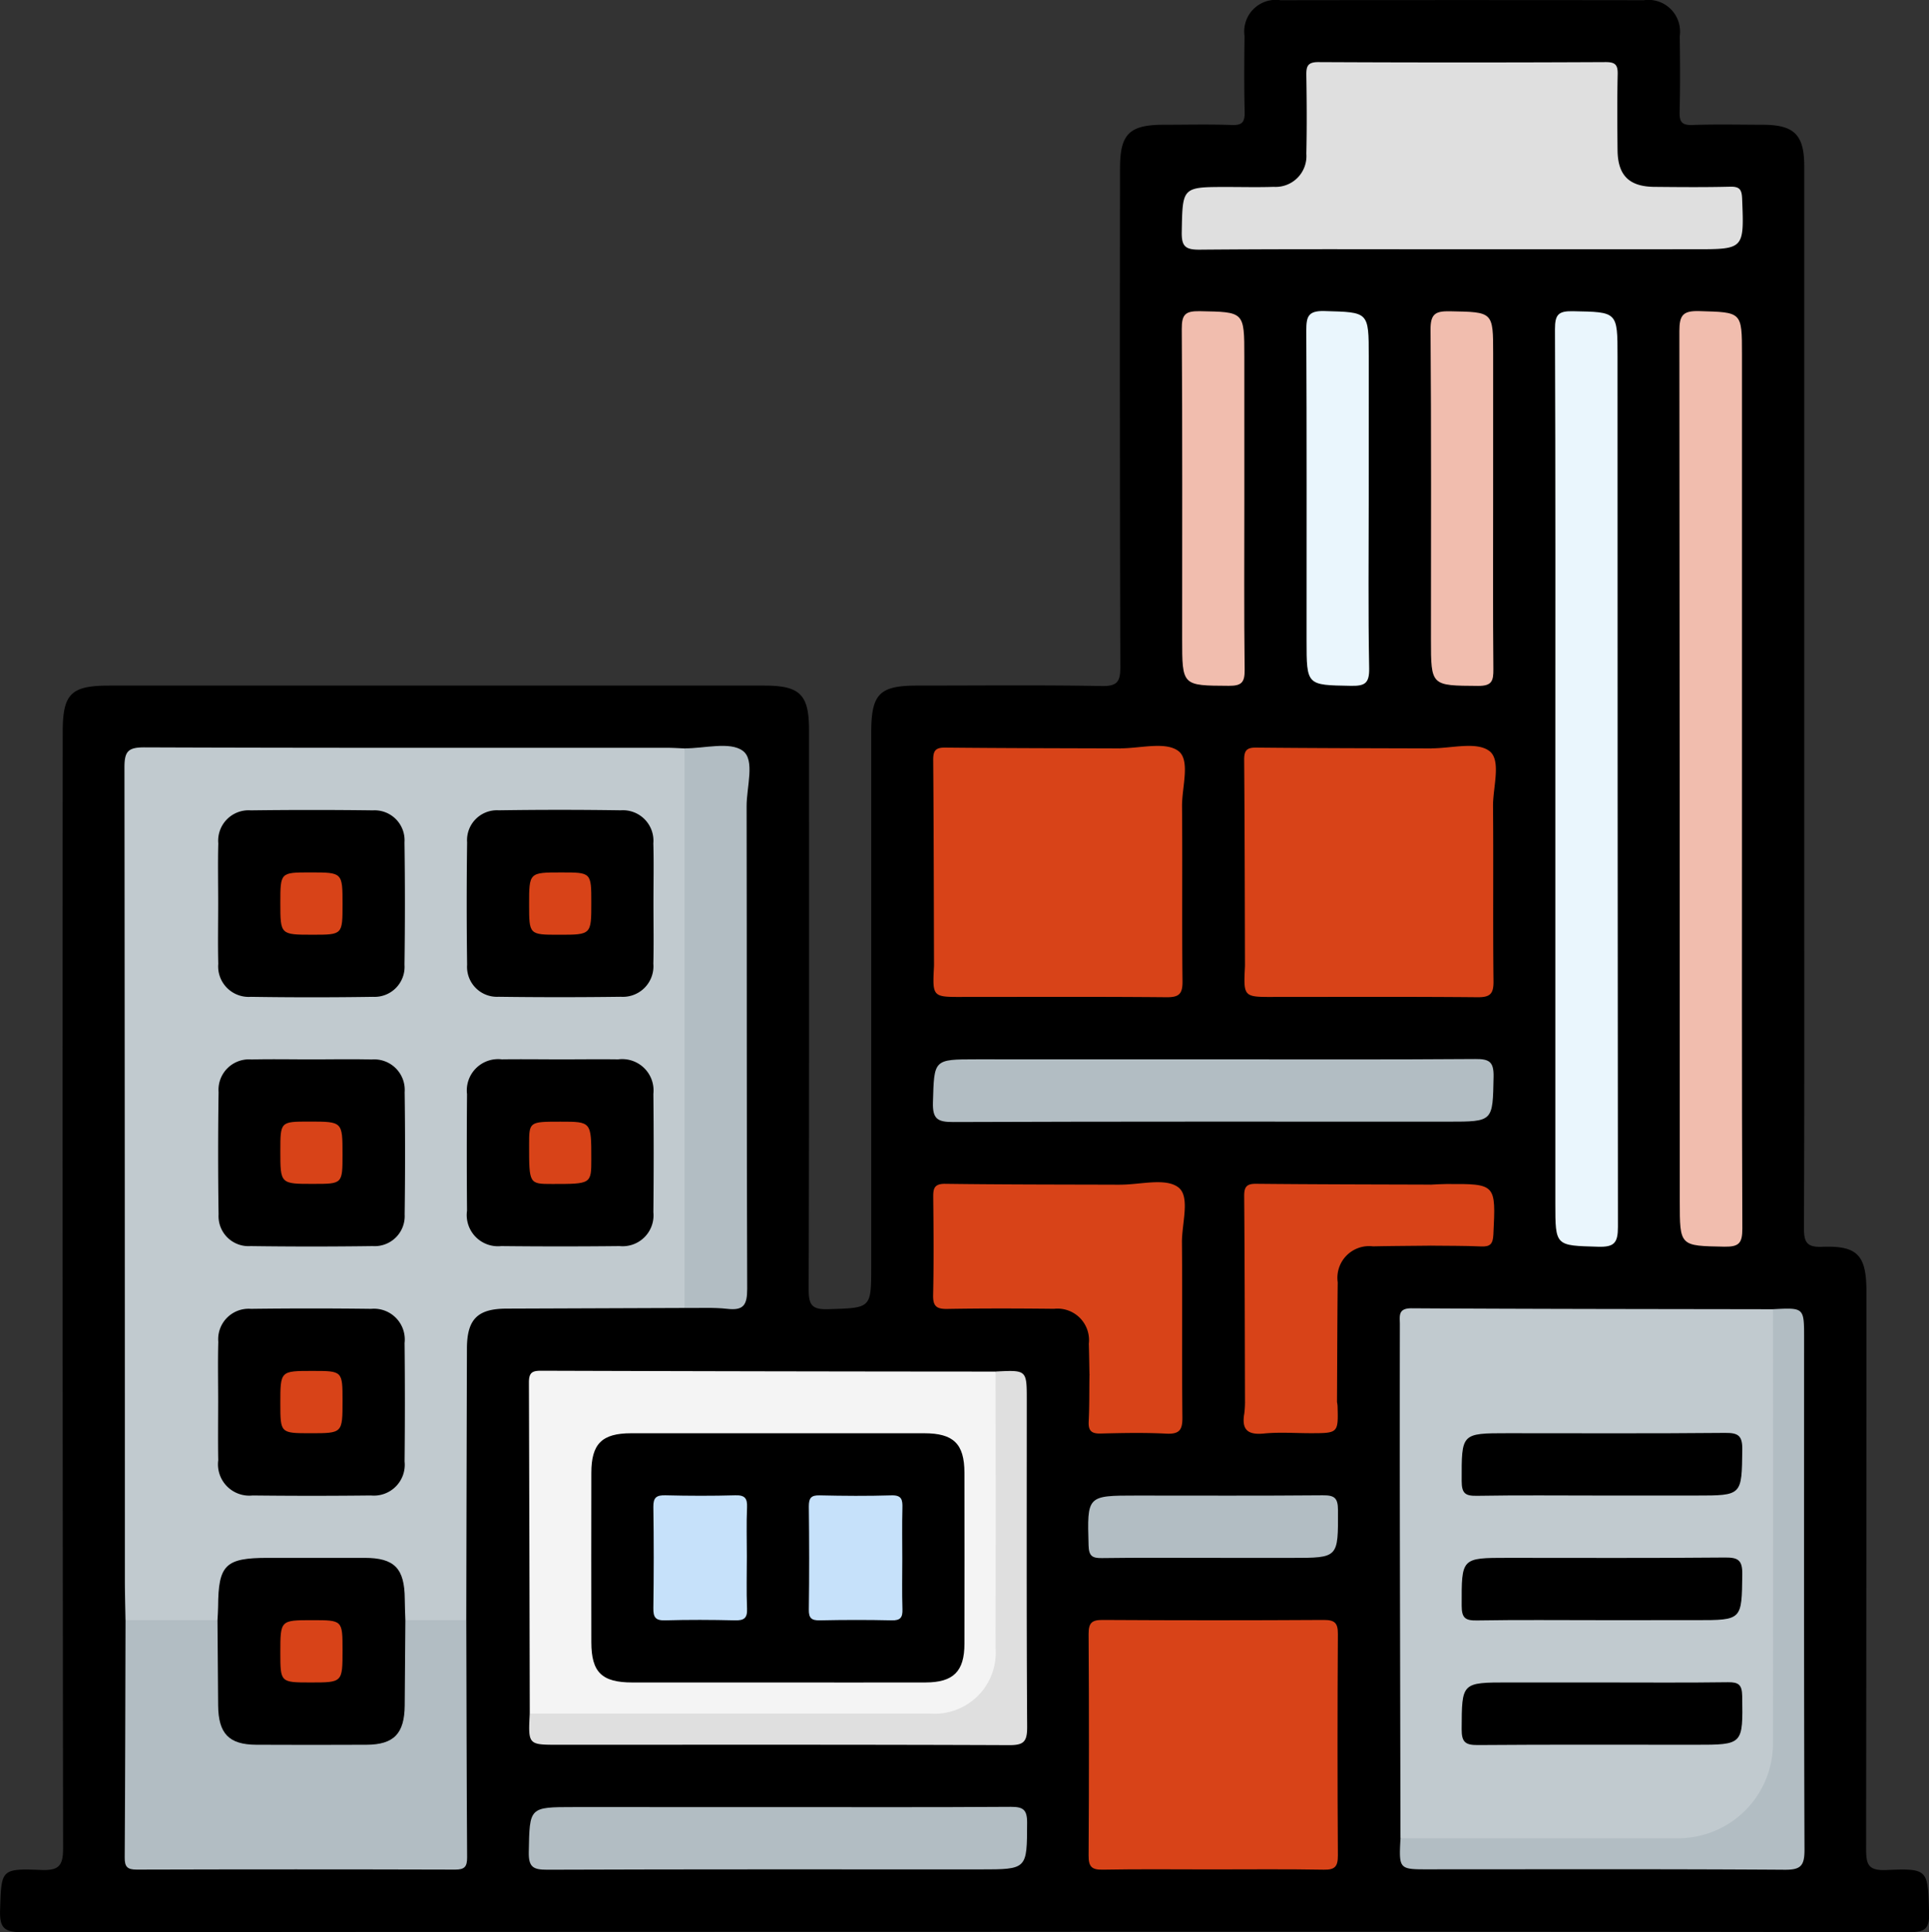 <svg xmlns="http://www.w3.org/2000/svg" width="105.822" height="106.002" viewBox="0 0 105.822 106.002">
  <rect x="0" y="0" width="105.822" height="106.002" fill="#333333" stroke="none"/>
  <g id="Grupo_128176" data-name="Grupo 128176" transform="translate(-3540.519 -1255.671)">
    <path id="Trazado_154990" data-name="Trazado 154990" d="M3593.411,1361.648q-25.851,0-51.7.025c-.988,0-1.217-.265-1.187-1.213.072-2.228.025-2.29,2.275-2.2,1,.038,1.182-.285,1.181-1.219q-.041-30.6-.021-61.2c0-2.11.447-2.557,2.556-2.558h35.926c1.967,0,2.46.489,2.46,2.441,0,10.218.012,20.437-.02,30.655,0,.853.143,1.145,1.069,1.115,2.362-.074,2.363-.022,2.363-2.36v-29.266c0-2.13.445-2.584,2.529-2.585,3.376,0,6.752-.036,10.127.024.881.016,1.011-.278,1.009-1.063q-.039-13.672-.016-27.344c0-1.882.508-2.383,2.408-2.385,1.244,0,2.489-.032,3.73.014.581.022.71-.18.7-.721-.035-1.388-.024-2.777-.008-4.165a1.733,1.733,0,0,1,1.971-1.961q9.967-.014,19.935,0a1.738,1.738,0,0,1,1.97,1.964c.017,1.388.028,2.778-.008,4.165-.014.547.125.737.7.717,1.278-.045,2.558-.016,3.837-.013,1.75,0,2.3.543,2.3,2.282q0,19.28,0,38.559c0,6.551.012,13.1-.017,19.653,0,.784.123,1.1,1.009,1.063,1.94-.073,2.42.471,2.42,2.456q0,15.274-.018,30.548c0,.859.09,1.229,1.107,1.187,2.324-.1,2.273-.027,2.349,2.342.03.938-.278,1.066-1.119,1.065Q3619.316,1361.628,3593.411,1361.648Z"/>
    <path id="Trazado_154991" data-name="Trazado 154991" d="M3595.2,1430.293q-4.885.018-9.771.036c-1.589.007-2.161.584-2.166,2.188q-.022,7.45-.036,14.9a4.567,4.567,0,0,1-3.328.124c-.472-.453-.319-1.055-.375-1.606-.11-1.1-.515-1.563-1.6-1.594q-3.187-.09-6.376,0c-1.081.031-1.5.5-1.608,1.592-.056.55.1,1.153-.375,1.609a9.614,9.614,0,0,1-5.033-.125c-.012-.747-.034-1.494-.034-2.24q0-22.27-.023-44.539c0-.885.2-1.1,1.094-1.1,9.558.036,19.117.022,28.675.024.319,0,.638.022.957.034a1.82,1.82,0,0,1,.346,1.41q.012,13.938,0,27.876A1.82,1.82,0,0,1,3595.2,1430.293Z" transform="translate(-17.129 -102.866)" fill="#c1cacf"/>
    <path id="Trazado_154992" data-name="Trazado 154992" d="M3809.984,1536.585q-.017-8.542-.034-17.085-.008-5.553,0-11.107c0-.455-.117-.884.647-.879,6.607.04,13.215.04,19.823.052a1.834,1.834,0,0,1,.334,1.412c.008,7.4.023,14.8,0,22.2a5.507,5.507,0,0,1-5.715,5.734c-4.546.028-9.092.012-13.638,0A1.83,1.83,0,0,1,3809.984,1536.585Z" transform="translate(-192.637 -180.069)" fill="#c1cacf"/>
    <path id="Trazado_154993" data-name="Trazado 154993" d="M3783.252,1277.893c-4.759,0-9.52-.021-14.279.021-.8.007-1-.192-.983-.988.046-2.45.009-2.451,2.485-2.451.853,0,1.706.022,2.557-.007a1.691,1.691,0,0,0,1.794-1.815c.03-1.423.023-2.847,0-4.27-.008-.493.032-.762.66-.759q7.885.039,15.771,0c.521,0,.659.159.647.663-.031,1.387-.021,2.776-.007,4.164s.633,2.005,2.024,2.018,2.771.025,4.156-.009c.518-.012.635.156.655.659.108,2.771.124,2.771-2.587,2.771Z" transform="translate(-162.642 -8.546)" fill="#dfdfdf"/>
    <path id="Trazado_154994" data-name="Trazado 154994" d="M3642.375,1538.338q-.018-9.077-.046-18.155c0-.514.142-.655.653-.653q12.471.04,24.943.046a1.829,1.829,0,0,1,.338,1.411c.009,4.52.027,9.04,0,13.559a3.772,3.772,0,0,1-4.123,4.126c-6.784.03-13.568.013-20.353.006A1.817,1.817,0,0,1,3642.375,1538.338Z" transform="translate(-72.794 -188.659)" fill="#f4f4f4"/>
    <path id="Trazado_154995" data-name="Trazado 154995" d="M3579.917,1567.535h3.341c.012,4.341.017,8.682.045,13.023,0,.506-.138.665-.654.664q-8.738-.025-17.476,0c-.516,0-.658-.158-.654-.664.028-4.341.033-8.682.045-13.023h5.047c.412.348.342.835.351,1.288.024,1.139-.021,2.278.02,3.417.046,1.281.5,1.769,1.745,1.8q3.036.066,6.074,0c1.244-.027,1.7-.515,1.745-1.8.042-1.138,0-2.278.02-3.417C3579.574,1568.371,3579.5,1567.883,3579.917,1567.535Z" transform="translate(-17.159 -222.983)" fill="#b2bdc3"/>
    <path id="Trazado_154996" data-name="Trazado 154996" d="M3756.793,1581.186c-1.986,0-3.973-.023-5.959.014-.607.011-.774-.17-.771-.774q.038-6.077,0-12.154c0-.608.169-.776.773-.772q6.065.037,12.131,0c.606,0,.774.169.771.774q-.038,6.077,0,12.155c0,.607-.168.782-.773.772C3760.908,1581.164,3758.851,1581.186,3756.793,1581.186Z" transform="translate(-149.825 -222.957)" fill="#d84318"/>
    <path id="Trazado_154997" data-name="Trazado 154997" d="M3839.846,1341.127c0-8.189.013-16.378-.02-24.566,0-.8.184-1,.982-.985,2.449.048,2.45.01,2.45,2.484q0,23.873.022,47.745c0,.888-.2,1.12-1.091,1.094-2.341-.068-2.343-.021-2.343-2.38Z" transform="translate(-214.004 -42.831)" fill="#eaf6fd"/>
    <path id="Trazado_154998" data-name="Trazado 154998" d="M3867.2,1341.336c0,8.188-.012,16.376.02,24.563,0,.795-.179,1-.982.989-2.449-.048-2.45-.009-2.45-2.488q0-23.869-.022-47.738c0-.885.2-1.124,1.091-1.1,2.342.068,2.343.02,2.343,2.383Z" transform="translate(-231.119 -42.823)" fill="#f1bdae"/>
    <path id="Trazado_154999" data-name="Trazado 154999" d="M3780.05,1411.554c-.012-3.77-.015-7.54-.045-11.31,0-.51.147-.667.658-.662,3.194.032,6.389.034,9.583.045a1.565,1.565,0,0,1,.317,1.2c.011,1.846.032,3.693,0,5.538a5.514,5.514,0,0,1-5.487,5.5c-1.275.029-2.551.014-3.826,0A1.564,1.564,0,0,1,3780.05,1411.554Z" transform="translate(-171.233 -102.897)" fill="#d84318"/>
    <path id="Trazado_155000" data-name="Trazado 155000" d="M3720.192,1411.554c-.012-3.77-.015-7.54-.045-11.31,0-.51.147-.667.659-.662,3.194.032,6.389.034,9.583.045a1.566,1.566,0,0,1,.317,1.2c.011,1.846.031,3.693,0,5.538a5.515,5.515,0,0,1-5.487,5.5c-1.275.029-2.551.014-3.827,0A1.564,1.564,0,0,1,3720.192,1411.554Z" transform="translate(-128.434 -102.897)" fill="#d84318"/>
    <path id="Trazado_155001" data-name="Trazado 155001" d="M3672.285,1430.094v-30.7c1.1.007,2.489-.39,3.2.137.677.5.2,1.99.205,3.041.017,8.825,0,17.65.032,26.475,0,.886-.2,1.2-1.1,1.094C3673.853,1430.056,3673.065,1430.105,3672.285,1430.094Z" transform="translate(-94.213 -102.667)" fill="#b2bdc3"/>
    <path id="Trazado_155002" data-name="Trazado 155002" d="M3735.459,1459.546c4.793,0,9.585.018,14.378-.018.767-.006,1.024.141,1.008.972-.049,2.464-.006,2.464-2.481,2.464-9.053,0-18.106-.013-27.159.021-.859,0-1.142-.162-1.115-1.082.07-2.356.019-2.358,2.376-2.358Z" transform="translate(-128.391 -145.758)" fill="#b2bdc3"/>
    <path id="Trazado_155003" data-name="Trazado 155003" d="M3655.946,1603.493c4.26,0,8.52.014,12.78-.015.669,0,.9.139.9.862-.01,2.57.021,2.571-2.584,2.571-7.916,0-15.832-.011-23.748.018-.768,0-1.022-.144-1.006-.973.048-2.463.006-2.464,2.481-2.464Z" transform="translate(-72.761 -248.683)" fill="#b2bdc3"/>
    <path id="Trazado_155004" data-name="Trazado 155004" d="M3810.016,1536.638q7.674,0,15.348,0a5.2,5.2,0,0,0,5.085-5.1q.009-11.961,0-23.921c1.708-.09,1.708-.09,1.708,1.574,0,9.359-.013,18.719.022,28.077,0,.884-.2,1.109-1.094,1.1-6.5-.043-13-.023-19.5-.023C3809.926,1538.35,3809.926,1538.35,3810.016,1536.638Z" transform="translate(-192.668 -180.121)" fill="#b2bdc3"/>
    <path id="Trazado_155005" data-name="Trazado 155005" d="M3642.414,1538.376q10.978,0,21.956,0a3.354,3.354,0,0,0,3.6-3.6q.008-7.582,0-15.164c1.71-.089,1.71-.089,1.71,1.565,0,5.982-.017,11.964.021,17.945,0,.8-.188.989-.985.986-8.244-.033-16.489-.02-24.733-.02C3642.325,1540.089,3642.325,1540.089,3642.414,1538.376Z" transform="translate(-72.834 -188.697)" fill="#dfdfdf"/>
    <path id="Trazado_155006" data-name="Trazado 155006" d="M3790.247,1486.94c-1.057.012-2.114.015-3.17.038a1.74,1.74,0,0,0-1.94,1.972c-.024,2.189-.027,4.379-.039,6.568a1.4,1.4,0,0,1-1.193.327c-1.285-.113-2.618.344-3.854-.327-.012-3.77-.015-7.54-.045-11.31,0-.51.147-.667.658-.662,3.194.032,6.389.034,9.583.045A3.815,3.815,0,0,1,3790.247,1486.94Z" transform="translate(-171.233 -162.931)" fill="#d84318"/>
    <path id="Trazado_155007" data-name="Trazado 155007" d="M3728.708,1494.013c-.011-.568-.017-1.137-.035-1.7a1.729,1.729,0,0,0-1.908-1.919c-1.952-.021-3.9-.027-5.855.007-.59.01-.792-.146-.778-.762.039-1.777.025-3.556.006-5.334-.005-.488.03-.776.66-.768,3.193.042,6.387.038,9.58.049a1.293,1.293,0,0,1,.311.983c.014,2.051.047,4.1-.015,6.154a4.745,4.745,0,0,1-.883,2.576C3729.532,1493.667,3729.264,1494.069,3728.708,1494.013Z" transform="translate(-128.423 -162.921)" fill="#d84318"/>
    <path id="Trazado_155008" data-name="Trazado 155008" d="M3819.307,1325.938c0,3.1-.015,6.192.013,9.287.005.637-.076.92-.835.915-2.588-.018-2.589.019-2.589-2.561,0-5.658.022-11.316-.023-16.974-.007-.876.267-1.032,1.06-1.017,2.375.045,2.375.013,2.375,2.343Z" transform="translate(-196.877 -42.84)" fill="#f1bdae"/>
    <path id="Trazado_155009" data-name="Trazado 155009" d="M3795.386,1325.857c0,3.1-.035,6.194.023,9.29.016.834-.238.98-1,.966-2.433-.042-2.433-.009-2.433-2.5,0-5.66.012-11.32-.015-16.98,0-.756.08-1.106.993-1.08,2.432.069,2.433.017,2.433,2.5Z" transform="translate(-179.78 -42.817)" fill="#eaf6fd"/>
    <path id="Trazado_155010" data-name="Trazado 155010" d="M3771.428,1325.854c0,3.131-.021,6.263.017,9.394.008.7-.174.882-.872.878-2.557-.014-2.557.014-2.557-2.59,0-5.658.018-11.316-.021-16.974-.005-.8.182-1,.983-.988,2.449.048,2.449.009,2.449,2.486Z" transform="translate(-162.646 -42.831)" fill="#f1bdae"/>
    <path id="Trazado_155011" data-name="Trazado 155011" d="M3780.086,1411.331c1.7,0,3.409.01,5.113,0a5.208,5.208,0,0,0,5.085-5.1c.009-2.277,0-4.554,0-6.831,1.094.008,2.484-.386,3.2.14.681.5.2,1.987.209,3.037.028,3.2-.01,6.4.026,9.595.008.7-.185.889-.881.882-3.724-.034-7.448-.016-11.172-.016C3780,1413.044,3780,1413.044,3780.086,1411.331Z" transform="translate(-171.269 -102.674)" fill="#d84318"/>
    <path id="Trazado_155012" data-name="Trazado 155012" d="M3720.229,1411.331c1.7,0,3.409.01,5.113,0a5.208,5.208,0,0,0,5.084-5.1c.01-2.277,0-4.554,0-6.831,1.094.008,2.484-.386,3.2.14.681.5.2,1.987.209,3.037.028,3.2-.01,6.4.026,9.595.008.7-.185.889-.881.882-3.724-.034-7.449-.016-11.173-.016C3720.139,1413.044,3720.139,1413.044,3720.229,1411.331Z" transform="translate(-128.471 -102.674)" fill="#d84318"/>
    <path id="Trazado_155013" data-name="Trazado 155013" d="M3750.116,1493.8a4.281,4.281,0,0,0,1.661-3.511c.04-2.306.009-4.614.008-6.92,1.093.007,2.482-.387,3.194.138.683.5.2,1.985.21,3.034.029,3.2-.008,6.392.025,9.588.007.676-.146.932-.867.9-1.2-.062-2.41-.038-3.614-.007-.51.013-.686-.151-.66-.663C3750.117,1495.5,3750.1,1494.65,3750.116,1493.8Z" transform="translate(-149.83 -162.706)" fill="#d84318"/>
    <path id="Trazado_155014" data-name="Trazado 155014" d="M3756.793,1546.938c-2.021,0-4.043-.017-6.064.012-.541.008-.714-.124-.73-.7-.076-2.73-.1-2.73,2.63-2.73,3.4,0,6.809.016,10.214-.014.633-.006.837.13.839.81.008,2.623.037,2.623-2.527,2.623Z" transform="translate(-149.763 -205.801)" fill="#b2bdc3"/>
    <path id="Trazado_155015" data-name="Trazado 155015" d="M3815.942,1486.965v-3.348c.283-.012.565-.033.847-.034,2.736-.012,2.719-.012,2.582,2.772-.025.512-.17.676-.671.653C3817.782,1486.967,3816.861,1486.976,3815.942,1486.965Z" transform="translate(-196.928 -162.956)" fill="#d84318"/>
    <path id="Trazado_155016" data-name="Trazado 155016" d="M3779.971,1525.552h5.047a1.874,1.874,0,0,1,.03.21c.043,1.5.043,1.5-1.491,1.5-.849,0-1.7-.066-2.546.018-.893.089-1.237-.209-1.078-1.1A5.224,5.224,0,0,0,3779.971,1525.552Z" transform="translate(-171.153 -192.965)" fill="#d84318"/>
    <path id="Trazado_155017" data-name="Trazado 155017" d="M3592.691,1558.963q-.018,2.339-.036,4.679c-.013,1.544-.592,2.151-2.092,2.158q-3.027.015-6.053,0c-1.5-.007-2.077-.613-2.09-2.158s-.024-3.119-.036-4.679c.012-.247.032-.494.034-.741.014-2.3.4-2.675,2.734-2.675,1.766,0,3.532,0,5.3,0,1.641,0,2.194.576,2.206,2.249C3592.66,1558.186,3592.679,1558.574,3592.691,1558.963Z" transform="translate(-29.934 -214.41)"/>
    <path id="Trazado_155018" data-name="Trazado 155018" d="M3582.494,1416.711c0-1.1-.022-2.2.006-3.3a1.669,1.669,0,0,1,1.784-1.814q3.351-.043,6.7,0a1.643,1.643,0,0,1,1.731,1.756q.046,3.356,0,6.714a1.646,1.646,0,0,1-1.729,1.76q-3.349.051-6.7,0a1.673,1.673,0,0,1-1.787-1.813C3582.472,1418.914,3582.494,1417.813,3582.494,1416.711Z" transform="translate(-30.006 -111.469)"/>
    <path id="Trazado_155019" data-name="Trazado 155019" d="M3640.6,1416.709c0,1.1.022,2.2-.006,3.3a1.678,1.678,0,0,1-1.787,1.815q-3.35.044-6.7,0a1.643,1.643,0,0,1-1.729-1.758q-.045-3.357,0-6.714a1.64,1.64,0,0,1,1.728-1.758q3.35-.05,6.7,0a1.674,1.674,0,0,1,1.788,1.812C3640.625,1414.506,3640.6,1415.608,3640.6,1416.709Z" transform="translate(-64.234 -111.469)"/>
    <path id="Trazado_155020" data-name="Trazado 155020" d="M3582.493,1512.664c0-1.1-.022-2.2.007-3.3a1.671,1.671,0,0,1,1.792-1.807q3.3-.042,6.594,0a1.69,1.69,0,0,1,1.834,1.875q.033,3.25,0,6.5a1.693,1.693,0,0,1-1.847,1.864q-3.244.037-6.488,0a1.719,1.719,0,0,1-1.888-1.932C3582.478,1514.8,3582.492,1513.73,3582.493,1512.664Z" transform="translate(-30.006 -180.082)"/>
    <path id="Trazado_155021" data-name="Trazado 155021" d="M3587.6,1459.576c1.1,0,2.2-.022,3.3.006a1.673,1.673,0,0,1,1.812,1.788q.044,3.357,0,6.714a1.646,1.646,0,0,1-1.754,1.734q-3.35.046-6.7,0a1.643,1.643,0,0,1-1.754-1.733q-.049-3.356,0-6.714a1.67,1.67,0,0,1,1.808-1.79C3585.4,1459.554,3586.5,1459.576,3587.6,1459.576Z" transform="translate(-29.994 -145.786)"/>
    <path id="Trazado_155022" data-name="Trazado 155022" d="M3635.587,1459.578c1.028,0,2.057-.014,3.084,0a1.719,1.719,0,0,1,1.931,1.889q.033,3.25,0,6.5a1.694,1.694,0,0,1-1.857,1.854q-3.243.035-6.488,0a1.713,1.713,0,0,1-1.878-1.941q-.026-3.2,0-6.394a1.717,1.717,0,0,1,1.91-1.909C3633.388,1459.562,3634.488,1459.578,3635.587,1459.578Z" transform="translate(-64.24 -145.789)"/>
    <path id="Trazado_155023" data-name="Trazado 155023" d="M3829.519,1534.934c-2.271,0-4.543-.024-6.813.015-.638.011-.835-.133-.836-.812-.005-2.622-.033-2.622,2.527-2.622,3.975,0,7.949.02,11.923-.018.731-.007.954.156.944.922-.032,2.514,0,2.515-2.528,2.515Z" transform="translate(-201.166 -197.216)"/>
    <path id="Trazado_155024" data-name="Trazado 155024" d="M3829.519,1558.924c-2.271,0-4.543-.023-6.813.015-.639.011-.835-.133-.836-.812-.005-2.622-.033-2.622,2.527-2.622,3.974,0,7.949.019,11.923-.018.73-.007.954.155.944.921-.032,2.515,0,2.515-2.528,2.515Z" transform="translate(-201.166 -214.369)"/>
    <path id="Trazado_155025" data-name="Trazado 155025" d="M3829.564,1579.507c2.306,0,4.614.019,6.919-.013.59-.008.768.145.778.758.041,2.673.063,2.673-2.58,2.673-3.974,0-7.949-.016-11.923.015-.681.005-.89-.156-.887-.868.012-2.566-.018-2.566,2.582-2.566Z" transform="translate(-201.168 -231.534)"/>
    <path id="Trazado_155026" data-name="Trazado 155026" d="M3664.579,1545.231q-3.994,0-7.987,0c-1.687,0-2.256-.558-2.258-2.212q-.008-4.641,0-9.282c0-1.6.581-2.177,2.182-2.178q8.04-.006,16.079,0c1.61,0,2.2.58,2.207,2.156q.009,4.694,0,9.389c0,1.522-.606,2.122-2.13,2.126C3669.974,1545.237,3667.276,1545.231,3664.579,1545.231Z" transform="translate(-81.375 -197.258)"/>
    <path id="Trazado_155027" data-name="Trazado 155027" d="M3596.23,1567.545c1.663,0,1.663,0,1.663,1.646,0,1.772,0,1.772-1.749,1.772-1.663,0-1.663,0-1.663-1.646C3594.481,1567.545,3594.481,1567.545,3596.23,1567.545Z" transform="translate(-38.583 -222.99)" fill="#d84318"/>
    <path id="Trazado_155028" data-name="Trazado 155028" d="M3597.893,1425.351c0,1.674,0,1.674-1.635,1.674-1.777,0-1.777,0-1.777-1.744,0-1.674,0-1.674,1.635-1.674C3597.893,1423.607,3597.893,1423.607,3597.893,1425.351Z" transform="translate(-38.583 -120.074)" fill="#d84318"/>
    <path id="Trazado_155029" data-name="Trazado 155029" d="M3644.01,1427.026c-1.643,0-1.643,0-1.643-1.666,0-1.752,0-1.752,1.769-1.752,1.643,0,1.643,0,1.643,1.666C3645.779,1427.026,3645.779,1427.026,3644.01,1427.026Z" transform="translate(-72.822 -120.074)" fill="#d84318"/>
    <path id="Trazado_155030" data-name="Trazado 155030" d="M3596.23,1519.566c1.663,0,1.663,0,1.663,1.646,0,1.772,0,1.772-1.749,1.772-1.663,0-1.663,0-1.663-1.646C3594.481,1519.566,3594.481,1519.566,3596.23,1519.566Z" transform="translate(-38.583 -188.685)" fill="#d84318"/>
    <path id="Trazado_155031" data-name="Trazado 155031" d="M3594.481,1473.2c0-1.618,0-1.618,1.585-1.618,1.826,0,1.826,0,1.826,1.8,0,1.618,0,1.618-1.585,1.618C3594.48,1475.005,3594.48,1475.005,3594.481,1473.2Z" transform="translate(-38.583 -154.38)" fill="#d84318"/>
    <path id="Trazado_155032" data-name="Trazado 155032" d="M3644.087,1471.587c1.691,0,1.691,0,1.691,2.042,0,1.377,0,1.377-2.144,1.376-1.269,0-1.269,0-1.268-2.148C3642.367,1471.587,3642.367,1471.587,3644.087,1471.587Z" transform="translate(-72.821 -154.38)" fill="#d84318"/>
    <path id="Trazado_155033" data-name="Trazado 155033" d="M3671.4,1546.846c0,.96-.029,1.922.011,2.88.022.529-.167.657-.665.645-1.277-.031-2.556-.036-3.832,0-.529.015-.649-.171-.643-.668.026-1.849.029-3.7,0-5.547-.009-.527.168-.657.666-.645,1.277.032,2.556.036,3.832,0,.529-.015.662.17.642.668C3671.371,1545.067,3671.4,1545.958,3671.4,1546.846Z" transform="translate(-89.91 -205.806)" fill="#c6e1fa"/>
    <path id="Trazado_155034" data-name="Trazado 155034" d="M3701.33,1546.981c0,.925-.021,1.85.009,2.773.014.452-.107.623-.588.612-1.312-.031-2.627-.027-3.939,0-.453.009-.616-.11-.609-.591.026-1.884.023-3.769,0-5.654,0-.451.107-.623.589-.612,1.313.031,2.627.04,3.939,0,.58-.019.618.251.606.7C3701.313,1545.132,3701.33,1546.057,3701.33,1546.981Z" transform="translate(-111.313 -205.801)" fill="#c6e1fa"/>
  </g>
</svg>
